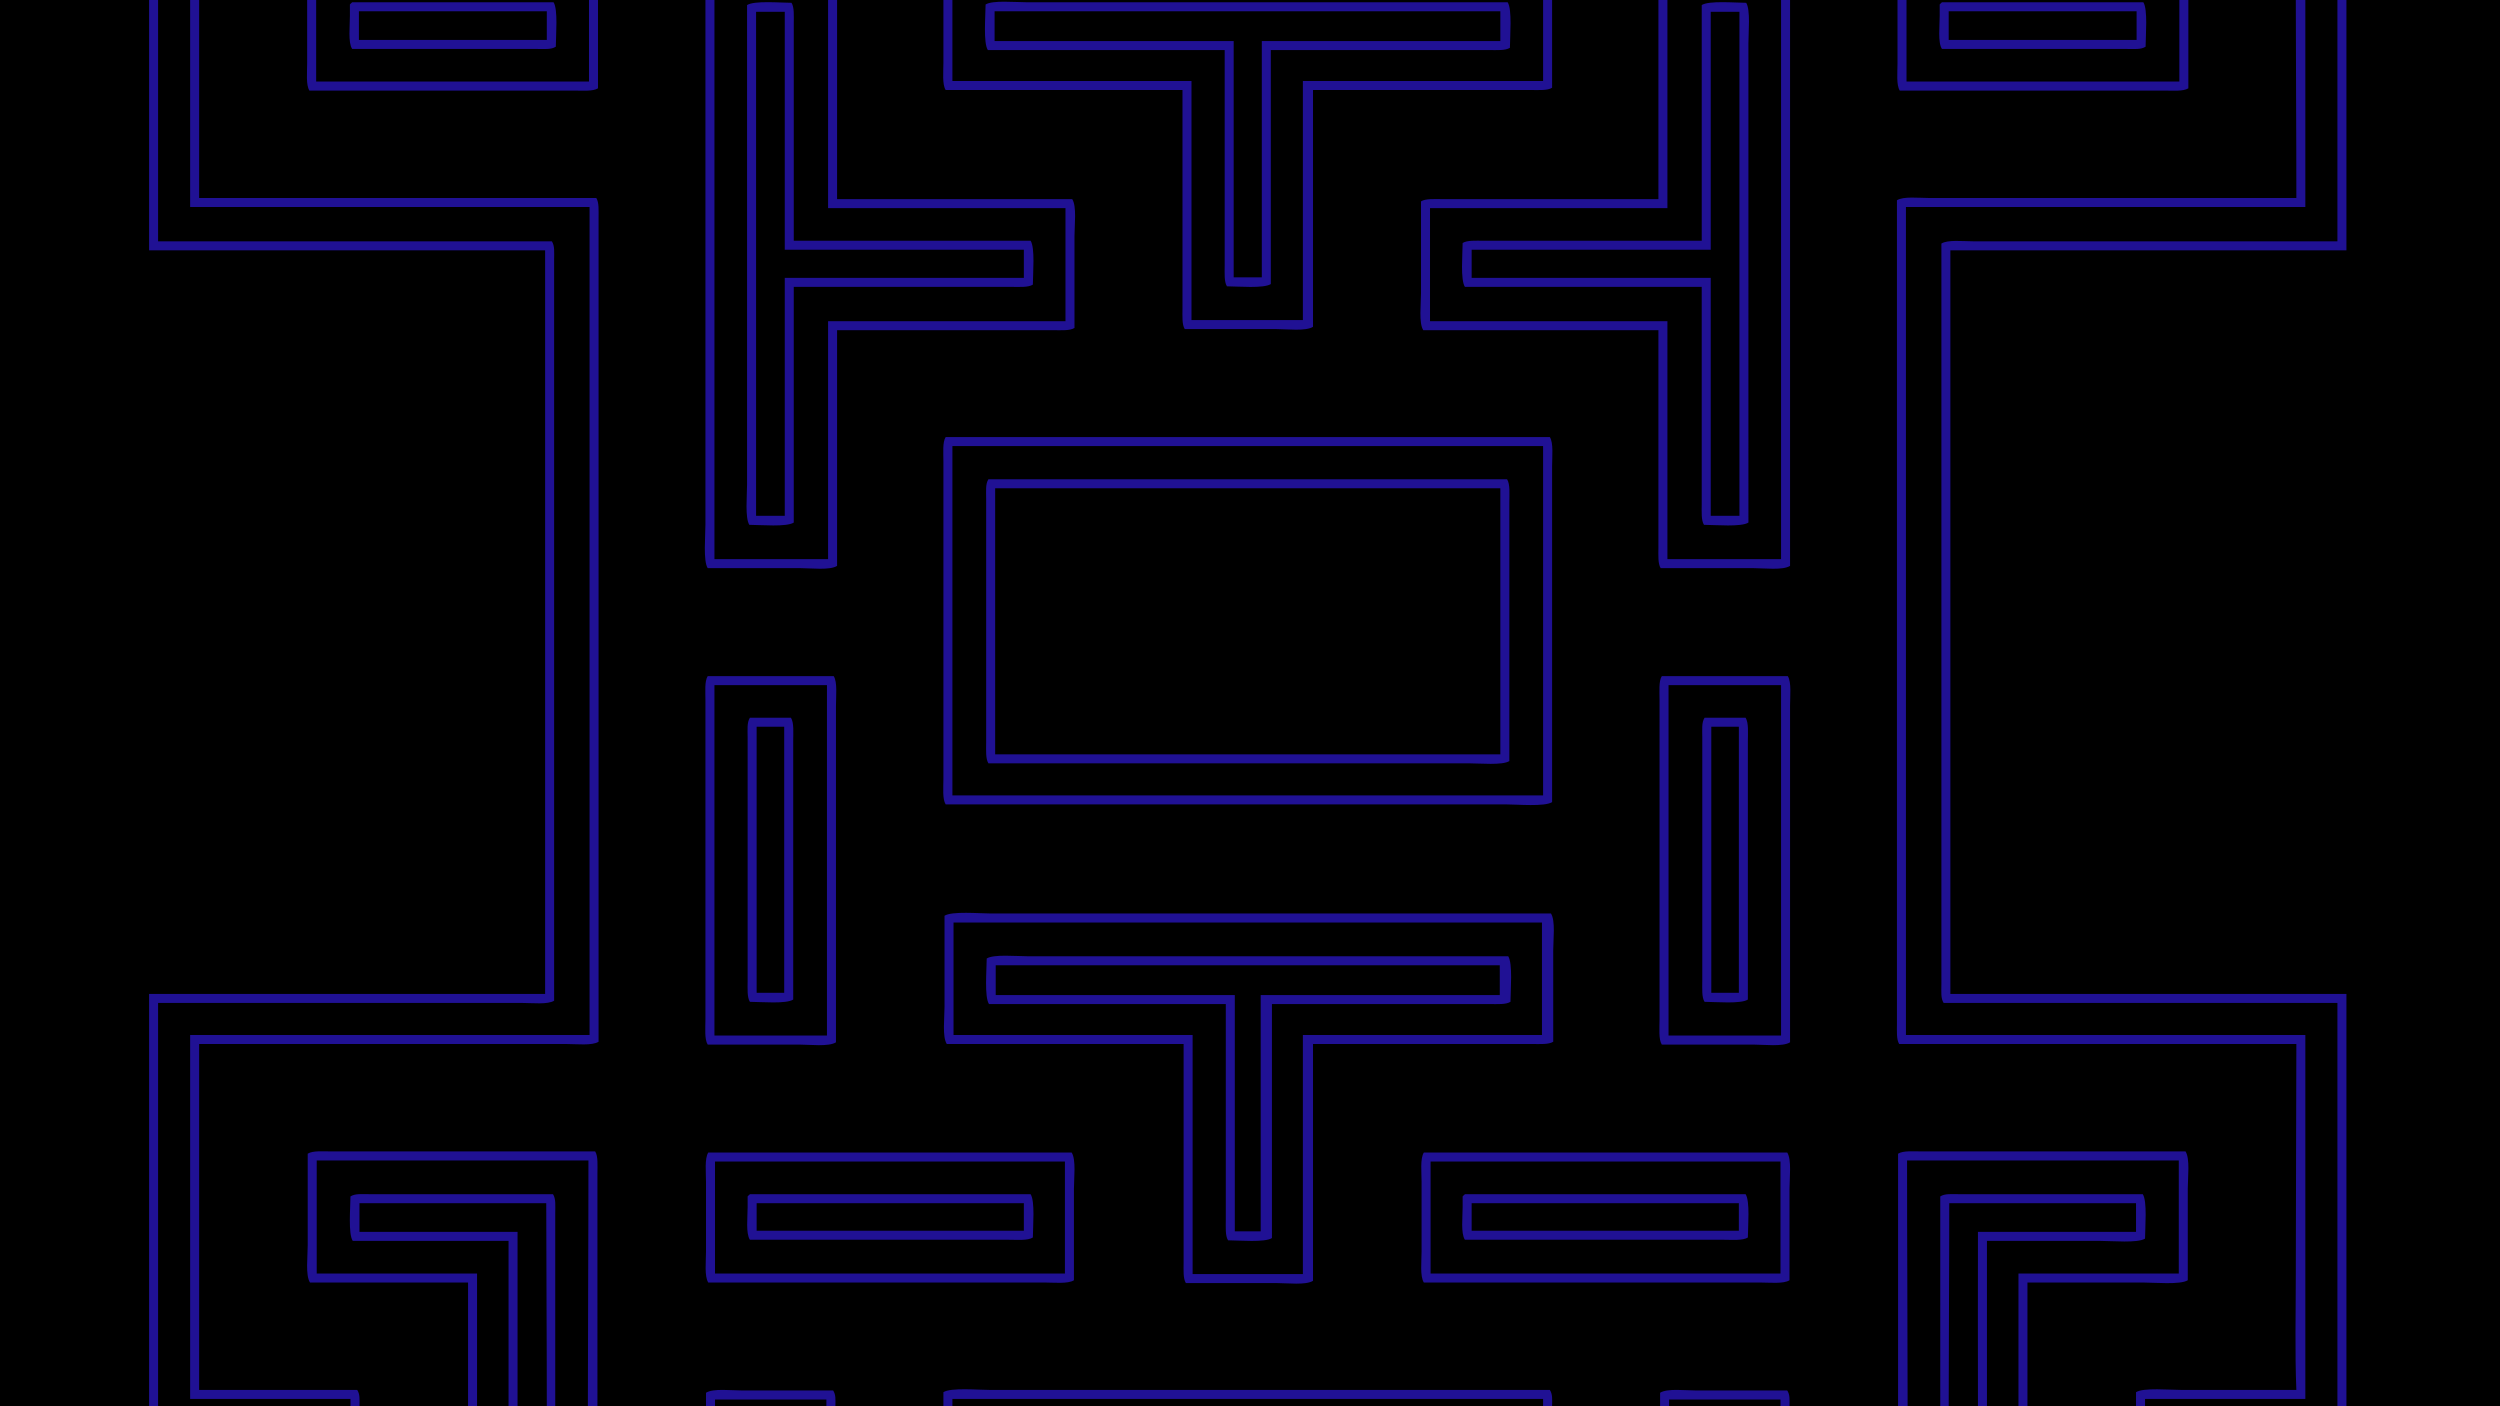 <svg xmlns="http://www.w3.org/2000/svg" viewBox="0 0 1440 810"><path d="M0 0h1440v810H0z"/><path fill="#201194" fill-rule="evenodd" d="M85.869 0h5.185v139h226.822c1.72 2.7 1.3 6.265 1.3 10.692V576.4c-3.638 2.318-12.4 1.3-18.146 1.3H91.053V810h-5.184V572.508h228.118V144.18H85.869V0Zm23.654 0h5.184v114.048h228.767c1.633 2.561 1.3 7.291 1.3 11.664v474.336c-3.692 2.353-12.658 1.3-18.469 1.3H114.707V800.6h91.054c1.606 2.45 1.358 5.263 1.3 9.4h-5.185v-4.212h-92.353V596.16h230.063V119.232H109.523V0Zm67.4 0h5.184v46.98h157.155V0h5.184v50.868c-2.933 1.869-9.08 1.3-13.933 1.3H178.218c-2.044-3.2-1.3-10.36-1.3-15.552V0Zm229.414 0h5.184v322.056h65.455V185h136.741v-65.12H476.976V0h5.184v114.7h135.446c2.668 4.185 1.3 14.958 1.3 21.384v52.812c-2.615 1.665-7.547 1.3-11.989 1.3H482.16v135.748c-4.185 2.668-14.959 1.3-21.386 1.3h-53.141c-2.667-4.185-1.3-18.5-1.3-25.272V0ZM543.4 0h5.185v46.656H686.3v137.7h64.158v-137.7h138.363V0h5.184v50.544c-2.614 1.665-7.547 1.3-11.989 1.3H756.292v136.4c-4.186 2.668-14.96 1.3-21.387 1.3h-52.493c-1.665-2.614-1.3-7.546-1.3-11.988V51.84H544.7c-2.043-3.2-1.3-10.36-1.3-15.552V0Zm411.848 0h5.184v119.88H823.69V185h136.742v137.056h65.458V0h5.18v325.944c-4.18 2.668-14.96 1.3-21.39 1.3h-53.136c-1.666-2.615-1.3-7.546-1.3-11.988V190.188H819.8c-2.668-4.185-1.3-14.958-1.3-21.384v-52.812c2.615-1.665 7.547-1.3 11.989-1.3h124.759V0Zm137.712 0h5.19v46.98h157.15V0h5.19v50.868c-2.94 1.869-9.08 1.3-13.94 1.3h-152.29c-2.05-3.2-1.3-10.36-1.3-15.552V0Zm229.42 0h5.5v119.232h-230.06V596.16h230.06v209.628h-92.34V810h-5.19v-8.1c4.28-2.724 19.32-1.3 26.25-1.3h66.1c-.89-21.473-.32-44.4-.32-66.42 0-44.26.3-89.084.32-132.84h-228.77c-1.63-2.561-1.29-7.291-1.29-11.664V115.344c3.69-2.353 12.66-1.3 18.47-1.3h211.59c.02-37.57-.31-75.992-.32-114.044Zm23.97 0h5.19v144.18h-228.12v428.328h228.12V810h-5.19V577.692h-226.82c-1.72-2.7-1.29-6.265-1.29-10.692V140.292c3.63-2.318 12.4-1.3 18.14-1.3h209.97V0ZM202.844 1.3h116c2.656 4.128 1.341 18.848 1.3 25.6-2.7 1.72-6.265 1.3-10.693 1.3H202.844c-2.456-3.743-1.3-13.212-1.3-19.116V2.592c.172-.373 1.015-.855 1.3-1.292Zm529.145 27.54v134.78c-4.1 2.638-18.575 1.341-25.274 1.3-1.666-2.615-1.3-7.546-1.3-11.988V28.836H569c-2.694-4.187-1.341-19.4-1.3-26.244 4.006-2.552 16.856-1.3 23.33-1.3h277.377c2.694 4.187 1.34 19.4 1.3 26.244-2.615 1.665-7.547 1.3-11.989 1.3H731.989ZM1118.56 1.3h116c2.66 4.128 1.34 18.848 1.3 25.6-2.7 1.72-6.27 1.3-10.69 1.3h-106.61c-2.46-3.743-1.3-13.212-1.3-19.116V2.592c.17-.373 1.01-.855 1.3-1.292ZM457.21 138.672h136.417c2.638 4.1 1.341 18.573 1.3 25.272-2.614 1.665-7.547 1.3-11.989 1.3H457.21V301c-4.129 2.656-18.85 1.341-25.6 1.3-2.552-4.006-1.3-16.855-1.3-23.328V2.916c4.129-2.656 18.849-1.341 25.6-1.3 1.665 2.615 1.3 7.546 1.3 11.988v125.068ZM980.2 165.24H843.78c-2.637-4.1-1.341-18.573-1.3-25.272 2.615-1.665 7.547-1.3 11.989-1.3H980.2V2.916c4.129-2.656 18.849-1.341 25.6-1.3 2.55 4.006 1.29 16.855 1.29 23.328V301c-4.13 2.656-18.847 1.341-25.6 1.3-1.665-2.615-1.3-7.546-1.3-11.988V165.24ZM206.733 6.48V23h108.226V6.48H206.733Zm366.156 0v17.172H710.6v136.08h16.2V23.652h137.394V6.48h-291.3Zm549.561 0V23h108.23V6.48h-108.23ZM435.5 6.8v290.3h16.525V160.056h137.714v-16.2H452.025V6.8H435.5Zm549.883 0v137.056H847.669v16.2h137.714v137.052h16.527V6.8h-16.527ZM544.7 251.748h348.009c2.179 3.419 1.3 11.38 1.3 16.848v193.428c-4.333 2.761-19.87 1.3-26.894 1.3H544.7c-1.937-3.041-1.3-9.59-1.3-14.58V265.68c0-4.853-.57-10.997 1.3-13.932Zm3.889 5.184v201.2h340.232v-201.2H548.587Zm20.738 19.116h298.756c1.835 2.88 1.3 8.824 1.3 13.608v148.716c-4.006 2.552-16.856 1.3-23.33 1.3H569.325c-1.667-2.613-1.3-7.547-1.3-11.988V287.388c.004-4.542-.47-8.56 1.3-11.34Zm3.888 5.184v153.252h290.979V281.232H573.213ZM407.633 389.448h72.583c2.214 3.474 1.3 11.635 1.3 17.172v193.752c-4.185 2.668-14.959 1.3-21.386 1.3h-52.497c-1.938-3.041-1.3-9.59-1.3-14.58V403.38c.004-4.853-.568-10.997 1.3-13.932Zm549.559 0h72.578c2.22 3.474 1.3 11.635 1.3 17.172v193.752c-4.18 2.668-14.96 1.3-21.39 1.3h-52.488c-1.938-3.041-1.3-9.59-1.3-14.58V403.38c.008-4.853-.568-10.997 1.3-13.932Zm-545.671 5.184v201.852h64.807V394.632h-64.807Zm549.559 0v201.852h64.81V394.632h-64.81Zm-529.145 18.792h23.655c1.835 2.88 1.3 8.824 1.3 13.608v148.716c-4.069 2.619-18.3 1.341-24.951 1.3-1.667-2.613-1.3-7.547-1.3-11.988V424.764c0-4.542-.474-8.564 1.296-11.34Zm549.883 0h23.652c1.84 2.88 1.3 8.824 1.3 13.608v148.716c-4.07 2.619-18.3 1.341-24.952 1.3-1.667-2.613-1.3-7.547-1.3-11.988V424.764c.004-4.542-.47-8.564 1.3-11.34Zm-545.994 5.184V571.86H451.7V418.608h-15.876Zm549.883 0V571.86h15.873V418.608h-15.873ZM756.292 601.344v136.4c-4.131 2.633-14.7 1.3-21.062 1.3h-52.17c-1.665-2.614-1.3-7.546-1.3-11.988V601.344H545.347c-2.669-4.185-1.3-14.958-1.3-21.384v-52.488c4.334-2.761 19.87-1.3 26.9-1.3h322.41c2.669 4.185 1.3 14.958 1.3 21.384v52.488c-2.614 1.665-7.547 1.3-11.989 1.3H756.292ZM549.235 531.36v64.8h137.714v137.7h63.51v-137.7h137.714v-64.8H549.235Zm183.4 46.98v134.784c-4.1 2.638-18.575 1.341-25.274 1.3-1.666-2.615-1.3-7.546-1.3-11.988V578.34H569.649c-2.694-4.187-1.341-19.4-1.3-26.244 4.006-2.552 16.856-1.3 23.33-1.3h277.052c2.694 4.187 1.34 19.4 1.3 26.244-2.615 1.665-7.547 1.3-11.989 1.3h-125.4Zm-159.1-22.356v17.172h137.716v136.08h14.906v-136.08H863.87v-17.172H573.537ZM344.122 810h-5.508c.007-48.876.336-92.772.324-141.588H182.43v65.124h92.349V810H269.6v-71.28h-91.058c-2.668-4.185-1.3-14.958-1.3-21.384v-52.812c2.933-1.869 9.08-1.3 13.933-1.3h151.651c1.733 2.72 1.3 8.057 1.3 12.636V810Zm823.688-71.28V810h-5.18v-76.464h92.35v-65.124h-156.51c-.02 48.816.31 92.712.32 141.588h-5.5V664.524c2.93-1.869 9.08-1.3 13.93-1.3h151.65c2.66 4.185 1.29 14.958 1.29 21.384v52.812c-4.27 2.724-19.32 1.3-26.24 1.3h-66.11Zm-759.853-74.844h209.325c2.633 4.13 1.3 14.7 1.3 21.06v52.488c-3.474 2.213-11.637 1.3-17.174 1.3H407.957c-2.293-3.568-1.3-12.158-1.3-17.82v-40.18c.004-5.465-.883-13.433 1.3-16.848Zm412.169 0h209.324c2.63 4.13 1.3 14.7 1.3 21.06v52.488c-3.48 2.213-11.64 1.3-17.18 1.3H820.126c-2.293-3.568-1.3-12.158-1.3-17.82v-40.18c.004-5.465-.882-13.433 1.3-16.848Zm-408.281 5.184v64.476h201.548V669.06H411.845Zm412.169 0v64.476h201.546V669.06H824.014ZM319.82 810h-4.861c.013-39.092-.308-78.313-.324-116.964H207.057v16.524h91.053c.023 32 0 66.678 0 100.44h-5.185v-95.256h-89.757c-2.656-4.128-1.341-18.848-1.3-25.6 2.7-1.72 6.265-1.3 10.693-1.3h105.963c1.745 2.741 1.3 6.531 1.3 11.016V810Zm112.115-122.148h161.692c2.619 4.068 1.342 18.3 1.3 24.948-2.933 1.869-9.08 1.3-13.933 1.3H431.935c-2.422-3.689-1.3-12.957-1.3-18.792v-6.156c.172-.377 1.015-.859 1.3-1.3Zm411.845 0h161.69c2.62 4.068 1.34 18.3 1.3 24.948-2.94 1.869-9.082 1.3-13.935 1.3H843.78c-2.422-3.689-1.3-12.957-1.3-18.792v-6.156c.172-.377 1.02-.859 1.3-1.3Zm300.7 26.892V810h-5.18c.01-33.762-.11-68.438 0-100.44h91.05v-16.524h-107.58c.02 38.65-.31 77.873-.32 116.964h-4.86V689.148c2.7-1.72 6.26-1.3 10.69-1.3h105.96c2.66 4.128 1.34 18.848 1.3 25.6-4.25 2.705-19.05 1.3-25.93 1.3h-65.13Zm-708.656-21.708v15.876h153.915v-15.876H435.824Zm411.845 0v15.876h153.911v-15.876H847.669ZM894.005 810h-5.184v-4.212H548.587V810H543.4v-8.1c4.334-2.761 19.87-1.3 26.895-1.3h322.414c1.606 2.454 1.358 5.267 1.296 9.4Zm-412.817 0H476v-3.888h-64.155V810h-5.184v-7.776c4.13-2.633 14.7-1.3 21.062-1.3h52.169c1.579 2.41 1.359 5.003 1.296 9.076Zm549.562 0h-5.19v-3.888H961.4V810h-5.18v-7.776c4.13-2.633 14.7-1.3 21.062-1.3h52.168c1.58 2.41 1.36 5.003 1.3 9.076Z"/></svg>